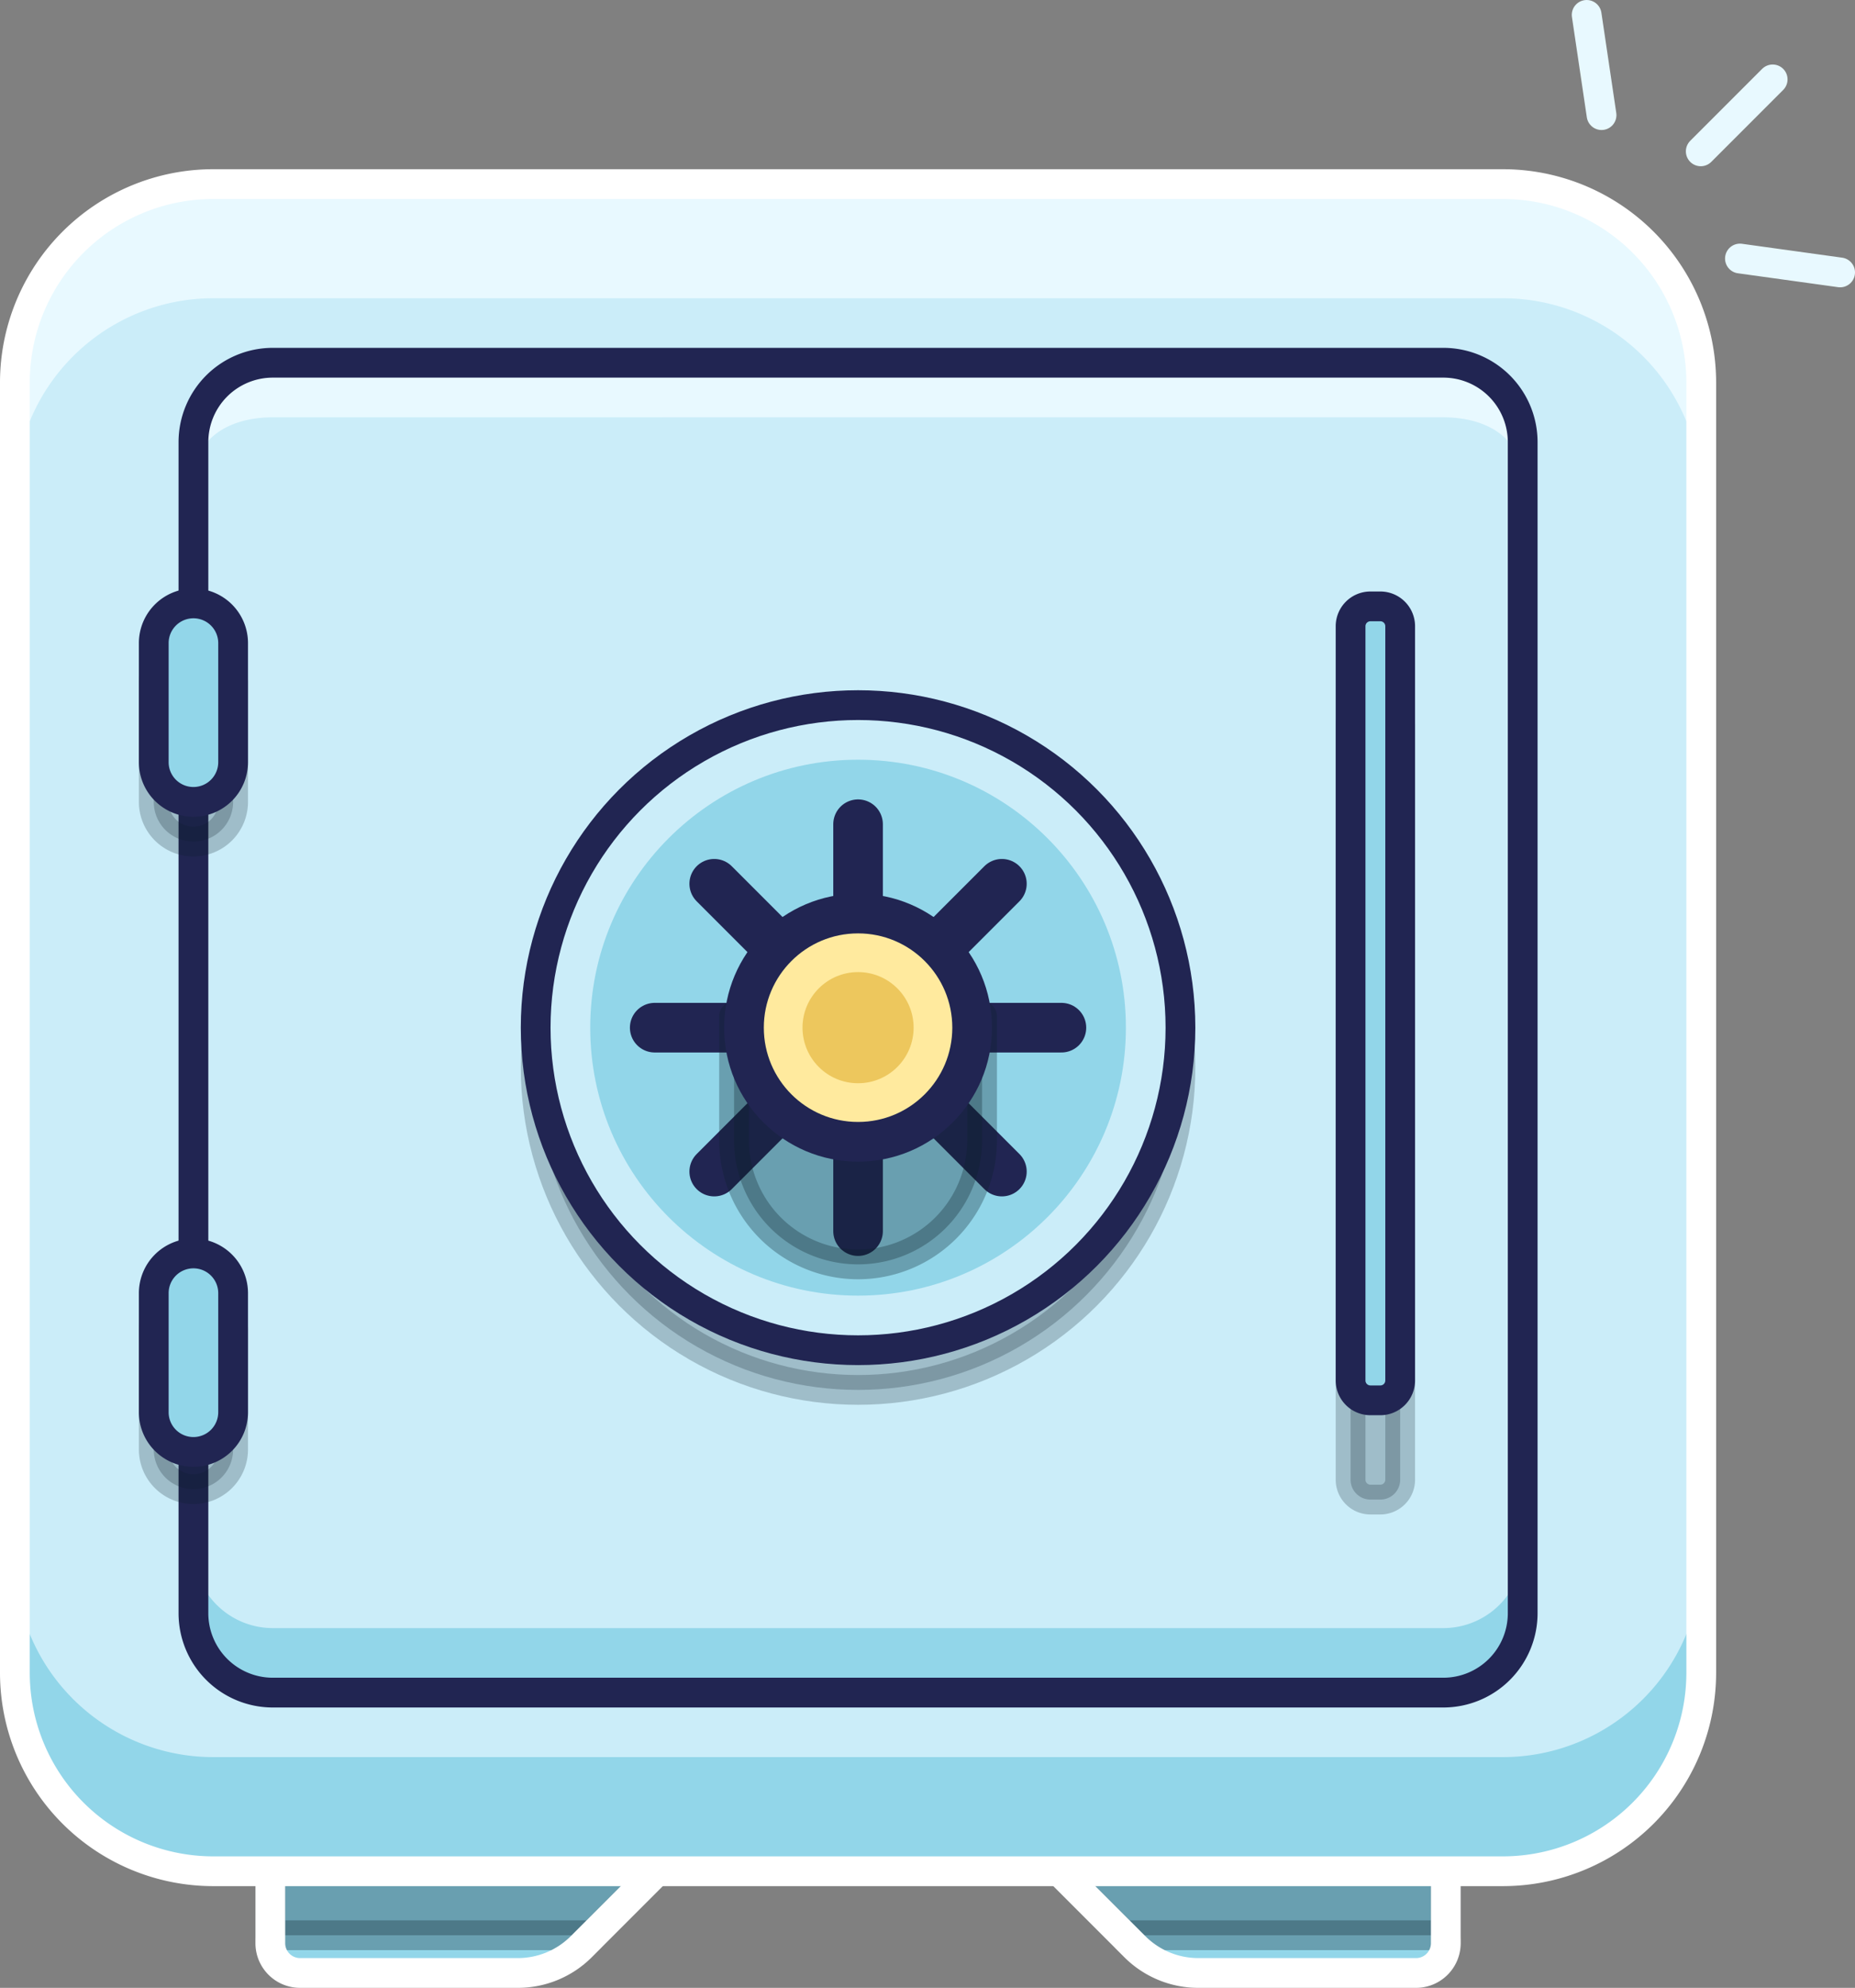 <svg id="Layer_1" data-name="Layer 1" xmlns="http://www.w3.org/2000/svg" viewBox="0 0 374 400.6"><rect x="0" y="0" width="374" height="400.6" fill="#808080" stroke="none"/><defs><style>.cls-1{fill:#92d6e9;}.cls-2,.cls-7{fill:#0a1e2b;stroke:#0a1e2b;isolation:isolate;}.cls-11,.cls-12,.cls-2,.cls-3,.cls-6,.cls-7,.cls-8{stroke-linecap:round;stroke-linejoin:round;}.cls-12,.cls-2,.cls-3,.cls-6,.cls-7{stroke-width:6px;}.cls-2{opacity:0.3;}.cls-11,.cls-12,.cls-3,.cls-6,.cls-8{fill:none;}.cls-3{stroke:#fff;}.cls-4{fill:#cbedf9;}.cls-5{fill:#e8f9ff;}.cls-11,.cls-6,.cls-8{stroke:#212552;}.cls-7{opacity:0.23;}.cls-8{stroke-width:10px;}.cls-9{fill:#ffea9e;}.cls-10{fill:#edc75d;}.cls-11{stroke-width:8px;}.cls-12{stroke:#e8f9ff;}</style></defs><path class="cls-1" d="M459.5,669.4V662a6,6,0,0,0-6-6h-66a6,6,0,0,0-6,6v22a6,6,0,0,0,6,6h43.9a18.09,18.09,0,0,0,12.8-5.3Z" transform="translate(-327 -292.4)"/><path class="cls-2" d="M453.5,656h-66a6,6,0,0,0-6,6v20.4h65l13-13V662A6,6,0,0,0,453.5,656Z" transform="translate(-327 -292.4)"/><path class="cls-1" d="M540.5,669.4V662a6,6,0,0,1,6-6h66a6,6,0,0,1,6,6v22a6,6,0,0,1-6,6H568.6a18.09,18.09,0,0,1-12.8-5.3Z" transform="translate(-327 -292.4)"/><path class="cls-2" d="M612.5,656h-66a6,6,0,0,0-6,6v7.4l13,13h65V662A6,6,0,0,0,612.5,656Z" transform="translate(-327 -292.4)"/><path class="cls-3" d="M459.5,669.4V662a6,6,0,0,0-6-6h-66a6,6,0,0,0-6,6v22a6,6,0,0,0,6,6h43.9a18.09,18.09,0,0,0,12.8-5.3Z" transform="translate(-327 -292.4)"/><path class="cls-3" d="M540.5,669.4V662a6,6,0,0,1,6-6h66a6,6,0,0,1,6,6v22a6,6,0,0,1-6,6H568.6a18.09,18.09,0,0,1-12.8-5.3Z" transform="translate(-327 -292.4)"/><path class="cls-4" d="M630,669.5H370a40,40,0,0,1-40-40v-260a40,40,0,0,1,40-40H630a40,40,0,0,1,40,40v260A40,40,0,0,1,630,669.5Z" transform="translate(-327 -292.4)"/><path class="cls-5" d="M630,329.5H370a40,40,0,0,0-40,40v23a40,40,0,0,1,40-40H630a40,40,0,0,1,40,40v-23A40,40,0,0,0,630,329.5Z" transform="translate(-327 -292.4)"/><path class="cls-1" d="M630,646.5H370a40,40,0,0,1-40-40v23a40,40,0,0,0,40,40H630a40,40,0,0,0,40-40v-23A40,40,0,0,1,630,646.5Z" transform="translate(-327 -292.4)"/><path class="cls-3" d="M630,669.5H370a40,40,0,0,1-40-40v-260a40,40,0,0,1,40-40H630a40,40,0,0,1,40,40v260A40,40,0,0,1,630,669.5Z" transform="translate(-327 -292.4)"/><path class="cls-5" d="M618,365.5H382a16,16,0,0,0-16,16v8c0-8.8,7.2-13,16-13H618c8.8,0,16,4.2,16,13v-8A16,16,0,0,0,618,365.5Z" transform="translate(-327 -292.4)"/><path class="cls-1" d="M618,620.5H382a16,16,0,0,1-16-16v13a16,16,0,0,0,16,16H618a16,16,0,0,0,16-16v-13A16,16,0,0,1,618,620.5Z" transform="translate(-327 -292.4)"/><path class="cls-6" d="M382,633.5a16,16,0,0,1-16-16v-236a16,16,0,0,1,16-16H618a16,16,0,0,1,16,16v236a16,16,0,0,1-16,16Z" transform="translate(-327 -292.4)"/><path class="cls-7" d="M605.3,594.6h-2a4,4,0,0,1-4-4v-152a4,4,0,0,1,4-4h2a4,4,0,0,1,4,4v152A4,4,0,0,1,605.3,594.6Z" transform="translate(-327 -292.4)"/><path class="cls-1" d="M605.3,574.6h-2a4,4,0,0,1-4-4v-152a4,4,0,0,1,4-4h2a4,4,0,0,1,4,4v152A4,4,0,0,1,605.3,574.6Z" transform="translate(-327 -292.4)"/><path class="cls-6" d="M605.3,574.6h-2a4,4,0,0,1-4-4v-152a4,4,0,0,1,4-4h2a4,4,0,0,1,4,4v152A4,4,0,0,1,605.3,574.6Z" transform="translate(-327 -292.4)"/><circle class="cls-7" cx="173" cy="215.1" r="65"/><circle class="cls-4" cx="173" cy="207.1" r="65"/><circle class="cls-6" cx="173" cy="207.1" r="65"/><circle class="cls-1" cx="173" cy="207.1" r="54"/><line class="cls-8" x1="173" y1="166.1" x2="173" y2="248.1"/><line class="cls-8" x1="214" y1="207.1" x2="132" y2="207.1"/><line class="cls-8" x1="202" y1="178.1" x2="144" y2="236.1"/><line class="cls-8" x1="202" y1="236.1" x2="144" y2="178.1"/><path class="cls-2" d="M500,547.2h0a25,25,0,0,1-25-25v-25h50v25A25,25,0,0,1,500,547.2Z" transform="translate(-327 -292.4)"/><path class="cls-7" d="M366,462h0a8,8,0,0,1-8-8V430a8,8,0,0,1,8-8h0a8,8,0,0,1,8,8v24A8,8,0,0,1,366,462Z" transform="translate(-327 -292.4)"/><path class="cls-7" d="M366,592.5h0a8,8,0,0,1-8-8v-24a8,8,0,0,1,8-8h0a8,8,0,0,1,8,8v24A8,8,0,0,1,366,592.5Z" transform="translate(-327 -292.4)"/><path class="cls-1" d="M366,454h0a8,8,0,0,1-8-8V422a8,8,0,0,1,8-8h0a8,8,0,0,1,8,8v24A8,8,0,0,1,366,454Z" transform="translate(-327 -292.4)"/><path class="cls-1" d="M366,585h0a8,8,0,0,1-8-8V553a8,8,0,0,1,8-8h0a8,8,0,0,1,8,8v24A8,8,0,0,1,366,585Z" transform="translate(-327 -292.4)"/><path class="cls-6" d="M366,454h0a8,8,0,0,1-8-8V422a8,8,0,0,1,8-8h0a8,8,0,0,1,8,8v24A8,8,0,0,1,366,454Z" transform="translate(-327 -292.4)"/><path class="cls-6" d="M366,585h0a8,8,0,0,1-8-8V553a8,8,0,0,1,8-8h0a8,8,0,0,1,8,8v24A8,8,0,0,1,366,585Z" transform="translate(-327 -292.4)"/><circle class="cls-9" cx="173" cy="207.1" r="25"/><circle class="cls-10" cx="173" cy="207.1" r="11.2"/><circle class="cls-11" cx="173" cy="207.1" r="23"/><line class="cls-12" x1="371" y1="54.9" x2="350.8" y2="52.1"/><line class="cls-12" x1="322.9" y1="23.2" x2="319.9" y2="3"/><line class="cls-12" x1="342.9" y1="30.5" x2="357.4" y2="16"/></svg>